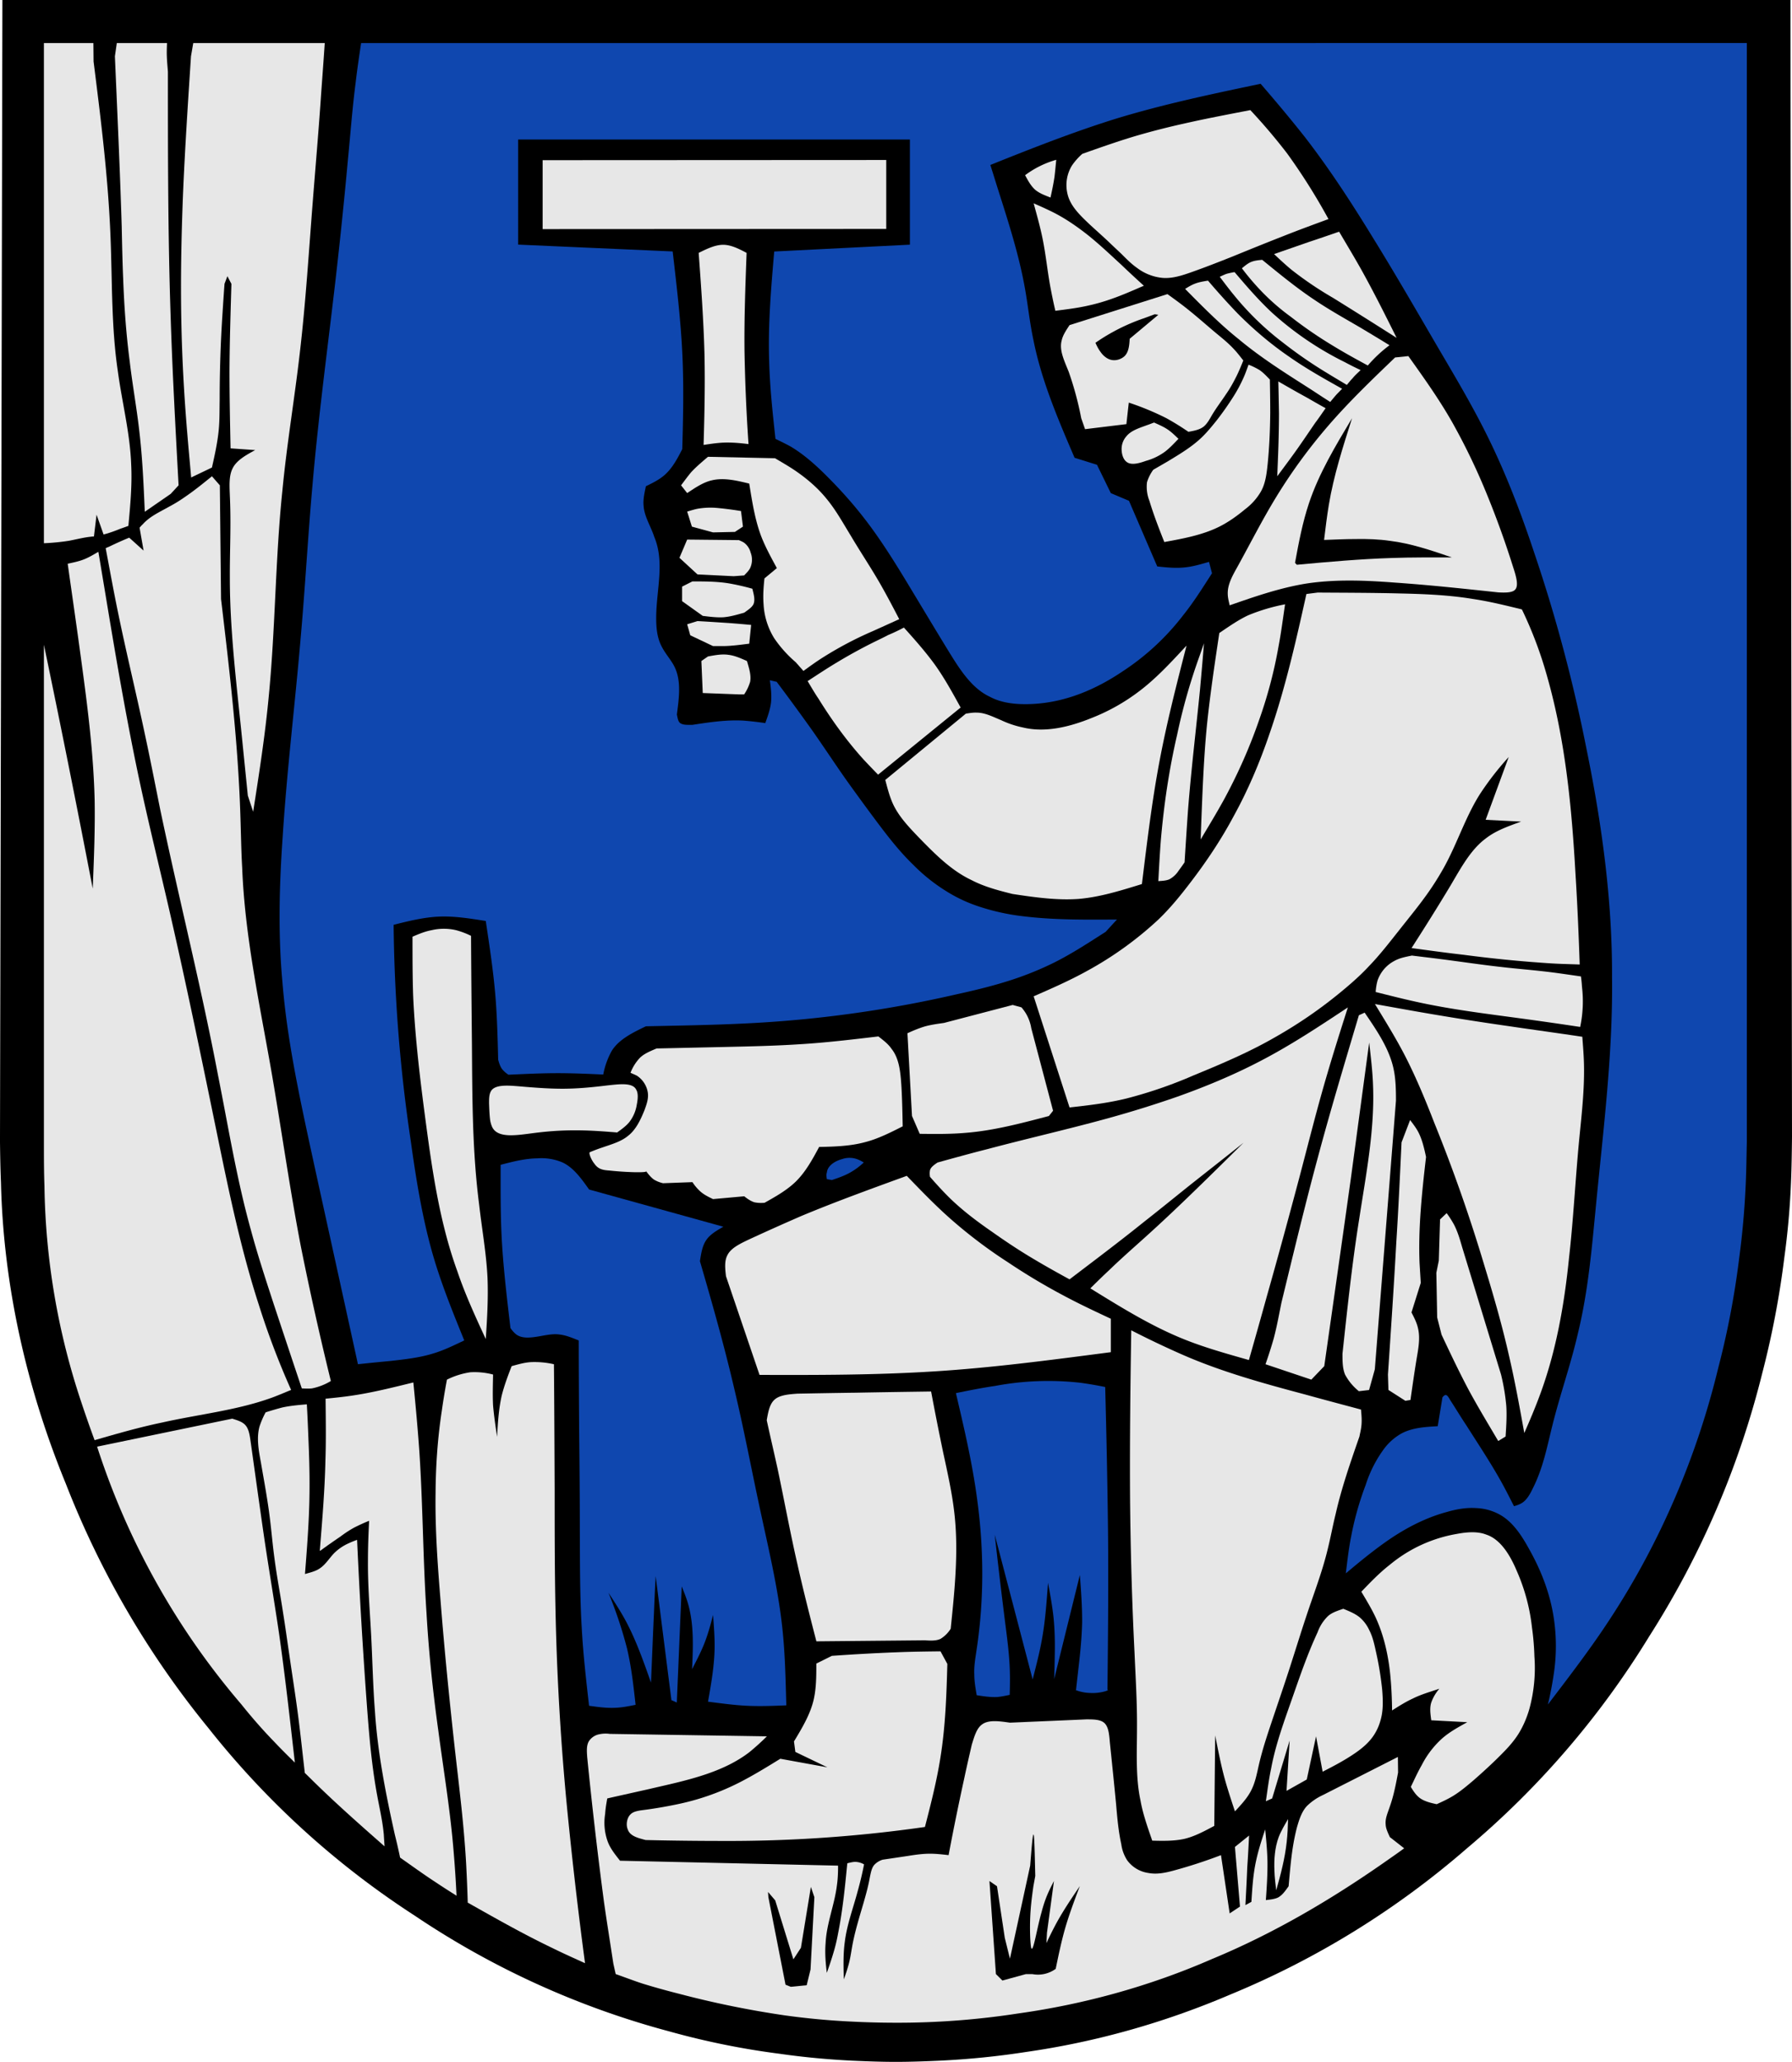 <svg xml:space="preserve" viewBox="0 0 29.914 34.399" width="113.059" height="130.01" xmlns="http://www.w3.org/2000/svg"><path class="fil1" d="M.934 19.961.974.992h29.848l.026 18.97c-.003.252-.006.507-.017.76-.017.42-.054.837-.111 1.25a14.97 14.97 0 0 1-.37 1.935 14.778 14.778 0 0 1-1.886 4.386 14.501 14.501 0 0 1-3.044 3.537 14.36 14.36 0 0 1-3.954 2.44c-1.09.465-2.235.789-3.405.956-.477.074-.958.122-1.439.145-.245.011-.49.02-.734.02s-.486-.009-.73-.02c-.402-.02-.803-.057-1.201-.114a13.022 13.022 0 0 1-1.86-.377 14.126 14.126 0 0 1-4.242-1.93 14.276 14.276 0 0 1-3.442-3.128 15.108 15.108 0 0 1-2.38-4.076C1.377 24.148.99 22.436.95 20.722c-.011-.253-.014-.508-.017-.76z" style="clip-rule:evenodd;fill:#000;fill-rule:evenodd;stroke-width:2.841;image-rendering:optimizeQuality;shape-rendering:geometricPrecision;text-rendering:geometricPrecision" transform="translate(-.934 -.992)"/><path class="fil2" d="M6.962 1.711c-.032.216-.065.435-.09.651-.056.43-.088.864-.13 1.293a85.5 85.5 0 0 1-.276 2.589c-.114.948-.234 1.894-.316 2.845-.076.853-.122 1.705-.198 2.557-.094 1.106-.23 2.206-.3 3.318-.056.803-.077 1.609-.004 2.405.073.92.266 1.83.461 2.735.266 1.22.535 2.434.8 3.648.184-.02.368-.038.549-.055.236-.027.476-.053.703-.123.178-.052.35-.137.523-.219-.19-.467-.38-.934-.52-1.415-.18-.622-.283-1.267-.373-1.912a26.01 26.01 0 0 1-.286-3.607c.253-.064.504-.126.761-.137.257-.01.517.032.777.073.06.402.122.805.157 1.208.032.368.041.735.05 1.106.014.053.032.11.064.155a.432.432 0 0 0 .108.096c.271-.012.546-.026.817-.026.254 0 .511.011.765.023a1.31 1.31 0 0 1 .143-.397c.12-.19.344-.3.569-.408.552-.012 1.103-.02 1.652-.047a19.98 19.98 0 0 0 3.523-.484c.32-.07.639-.147.948-.249a5.29 5.29 0 0 0 .692-.283c.298-.149.578-.333.86-.513l.188-.205c-.526.003-1.048.009-1.568-.055a3.668 3.668 0 0 1-.773-.175 2.46 2.46 0 0 1-.508-.243 2.974 2.974 0 0 1-.551-.44c-.254-.245-.467-.529-.678-.812a42.21 42.21 0 0 1-.423-.58c-.207-.292-.403-.593-.61-.885-.187-.262-.376-.52-.569-.776l-.114-.026c.018.125.032.248.02.37-.014.117-.055.23-.096.345a5.042 5.042 0 0 0-.353-.041c-.289-.018-.575.026-.864.07-.087 0-.172.006-.216-.041-.026-.032-.032-.082-.043-.131.038-.29.076-.572-.044-.806-.059-.114-.155-.216-.213-.336-.076-.145-.09-.32-.088-.496.006-.455.143-.907-.032-1.325-.055-.172-.166-.338-.178-.516-.012-.108.015-.22.038-.33.11-.053.222-.108.312-.187.129-.114.213-.271.295-.432.015-.516.026-1.036.003-1.553-.026-.583-.096-1.164-.163-1.745l-2.58-.114V3.32h6.54v1.754l-2.265.114c-.052.61-.105 1.223-.084 1.833.011.43.058.861.105 1.293.084.04.169.082.254.128.221.132.417.307.604.494.213.213.414.435.598.67.315.4.584.844.844 1.276.192.318.379.63.583.963.187.304.388.628.695.771.21.114.473.134.727.12.545-.03 1.044-.243 1.485-.54a4.102 4.102 0 0 0 1.016-.94c.178-.222.327-.461.481-.7l-.05-.19c-.14.04-.274.081-.414.093-.149.015-.297 0-.45-.017l-.472-1.095-.303-.128-.231-.473-.374-.117c-.277-.645-.554-1.29-.688-1.97-.062-.289-.09-.58-.143-.87-.103-.572-.286-1.13-.462-1.684a54.847 54.847 0 0 0-.113-.361c.694-.278 1.389-.552 2.104-.774.788-.24 1.6-.411 2.408-.58.254.294.502.589.741.892.42.543.794 1.121 1.153 1.708.362.586.706 1.182 1.053 1.777.295.502.593 1.001.85 1.524.306.621.554 1.272.773 1.932.362 1.068.651 2.157.87 3.266.257 1.255.432 2.533.426 3.811.015 1.261-.143 2.516-.266 3.777-.07.724-.13 1.447-.303 2.157-.12.525-.304 1.039-.43 1.552-.087.348-.15.692-.323 1.036-.05.103-.108.21-.204.257a.506.506 0 0 1-.111.041c-.073-.143-.146-.289-.225-.429-.175-.312-.374-.61-.566-.913-.094-.14-.181-.286-.275-.43-.026-.046-.052-.09-.081-.081-.018.003-.032.02-.047.038l-.079.481c-.222.012-.443.027-.624.132a.946.946 0 0 0-.263.233 2.07 2.07 0 0 0-.315.613 5.101 5.101 0 0 0-.242.855c-.041.205-.065.415-.09.622.23-.193.463-.385.714-.558.298-.204.625-.373.975-.467.16-.046.321-.075.487-.064a.88.88 0 0 1 .377.1c.23.12.382.356.51.59.155.276.272.554.348.848.096.371.12.774.07 1.159a5.646 5.646 0 0 1-.108.58c.362-.475.724-.945 1.048-1.444.831-1.27 1.441-2.7 1.798-4.18.157-.603.274-1.22.35-1.844.052-.39.087-.785.105-1.182.012-.245.014-.487.02-.732V1.71z" style="clip-rule:evenodd;fill:#0f47af;fill-rule:evenodd;stroke-width:2.919;image-rendering:optimizeQuality;shape-rendering:geometricPrecision;text-rendering:geometricPrecision" transform="translate(-.934 -.992)"/><path class="fil3" d="M10.768 29.45c.143.02.286.04.429.034.113-.003.23-.026.347-.05-.035-.315-.07-.633-.143-.94a7.102 7.102 0 0 0-.31-.93c.106.163.214.327.304.499.166.318.286.66.406 1.001.017-.391.032-.782.05-1.173.008-.202.017-.403.028-.604l.263 2.069.09.04.082-1.937c.035.087.07.172.097.26.11.356.093.738.076 1.12.078-.151.157-.303.216-.458.055-.146.096-.295.134-.446.014.186.029.373.026.56-.006.298-.058.592-.11.887.21.026.422.056.632.067.225.012.45.003.675-.006-.012-.434-.02-.863-.067-1.295-.073-.677-.237-1.346-.38-2.017-.14-.651-.263-1.305-.417-1.95-.167-.72-.37-1.436-.578-2.148.02-.131.04-.26.108-.356.064-.093.175-.157.283-.219l-2.241-.621c-.129-.181-.257-.362-.441-.45a.895.895 0 0 0-.423-.07c-.21.003-.412.056-.613.108 0 .38-.003.759.014 1.141.024.528.088 1.054.15 1.582.028.041.06.079.098.108.1.073.248.053.383.03.122-.021.23-.045.338-.03.108.012.213.056.321.1 0 .46.003.925.006 1.389.006.604.012 1.21.012 1.815.003.531 0 1.06.032 1.588.023.437.073.866.122 1.301zM17.238 29.274c.114.018.228.035.341.03.07-.006.14-.021.21-.036.003-.12.006-.242.003-.362-.005-.283-.043-.56-.078-.837-.062-.49-.12-.98-.175-1.474l.633 2.416c.058-.227.117-.452.157-.68.056-.309.076-.621.1-.933.035.195.073.394.093.592.018.187.023.374.02.56-.002.152-.005.301-.011.456l.429-1.737c.02.263.04.528.038.794-.006.248-.03.493-.059.741l-.043.38c-.035-.003.099.05.233.052.17.012.342-.05.292-.052.009-.888.018-1.772.009-2.656-.009-.8-.026-1.597-.047-2.396a6.285 6.285 0 0 0-.408-.07 4.8 4.8 0 0 0-1.43.052c-.22.032-.438.076-.654.12.137.583.274 1.167.353 1.76.114.826.12 1.675-.006 2.51-.02.14-.047.28-.04.423 0 .114.02.23.04.347z" style="clip-rule:evenodd;fill:#0f47af;fill-rule:evenodd;stroke-width:2.919;image-rendering:optimizeQuality;shape-rendering:geometricPrecision;text-rendering:geometricPrecision" transform="translate(-.934 -.992)"/><path class="fil4" d="M12.68 8.415c.13-.02.262-.04.393-.04.12 0 .237.011.356.026a30.546 30.546 0 0 1-.067-1.553c-.006-.546.015-1.095.035-1.637-.128-.068-.26-.135-.391-.135-.134 0-.271.067-.409.135.041.563.082 1.126.097 1.692.011.502 0 1.007-.015 1.512zM14.346 12.186l-.129-.146a2.025 2.025 0 0 1-.359-.4 1.198 1.198 0 0 1-.178-.572c-.011-.143 0-.286.015-.426l.207-.172c-.093-.172-.187-.342-.257-.52-.108-.28-.154-.583-.204-.89-.213-.052-.426-.102-.622-.055-.146.032-.28.125-.414.213l-.102-.129c.055-.073.108-.146.166-.216.085-.093.184-.175.283-.26l1.12.024c.106.064.214.125.316.193.204.137.394.297.549.49.154.187.274.406.403.616.154.26.32.508.472.77.117.202.225.409.333.616l-.438.198a6.028 6.028 0 0 0-.837.441c-.111.07-.216.146-.324.225z" style="clip-rule:evenodd;fill:#e7e7e7;fill-rule:evenodd;stroke-width:2.919;image-rendering:optimizeQuality;shape-rendering:geometricPrecision;text-rendering:geometricPrecision" transform="translate(-.934 -.992)"/><path class="fil4" d="m12.837 9.874.365-.008.134-.088-.032-.26a5.624 5.624 0 0 0-.38-.05 1.257 1.257 0 0 0-.347.012c-.058.012-.114.03-.172.047l.079.251zM12.577 10.575l.604.03.175-.013c.038-.04.076-.075.1-.122a.333.333 0 0 0 .008-.26.296.296 0 0 0-.108-.163c-.026-.018-.058-.03-.087-.044l-.864-.009-.129.304zM12.665 11.267c.116.014.23.029.344.023.117-.009.233-.044.347-.076.062-.044.126-.085.155-.14.032-.073.006-.166-.018-.26a3.886 3.886 0 0 0-.396-.09c-.199-.032-.403-.032-.605-.032l-.172.087v.242zM12.837 11.771h.172c.146-.002.289-.023.432-.04l.032-.313a16.303 16.303 0 0 0-.376-.032c-.173-.011-.345-.023-.52-.032l-.172.053.052.184zM12.665 12.554l.604.023h.087a.767.767 0 0 0 .1-.21c.02-.111-.018-.228-.053-.347-.1-.044-.201-.09-.306-.103-.114-.017-.231.006-.345.027l-.11.076zM20.206 8.039c-.04.014-.082.032-.125.046-.126.047-.266.088-.345.187a.32.32 0 0 0-.079.213c0 .082.027.17.08.21.075.065.212.027.326-.014a.978.978 0 0 0 .327-.16c.076-.06.146-.135.216-.208-.055-.053-.108-.105-.166-.146-.073-.052-.155-.087-.24-.125zM20.37 10.035c.318-.058.639-.117.919-.257.152-.076.295-.178.432-.292a.992.992 0 0 0 .257-.286c.079-.134.099-.297.116-.455.03-.295.041-.578.044-.864 0-.184-.003-.37-.006-.557-.055-.056-.108-.114-.172-.158a1.196 1.196 0 0 0-.184-.09c-.026.072-.052.148-.084.218a2.37 2.37 0 0 1-.164.307 4.969 4.969 0 0 1-.289.411c-.076.094-.154.19-.242.275-.166.16-.368.28-.569.402l-.242.14a.695.695 0 0 0-.105.208.633.633 0 0 0 .04.31c.074.244.161.466.249.688zM22.255 8.938c.134-.181.271-.362.4-.55.079-.113.157-.23.236-.344.059-.078.114-.16.172-.242-.108-.058-.213-.12-.315-.178-.16-.087-.318-.178-.475-.268.005.178.008.356.011.534 0 .35-.014.697-.029 1.048zM23.338 7.478l-.088.09c-.038.042-.073.085-.11.13-.112-.07-.222-.144-.33-.214-.412-.263-.826-.522-1.2-.835-.318-.254-.604-.545-.893-.837.052-.032.108-.067.166-.088.067-.026.143-.038.216-.05.16.187.327.374.502.555.26.26.543.502.85.712.283.199.586.368.887.537z" style="clip-rule:evenodd;fill:#e7e7e7;fill-rule:evenodd;stroke-width:2.919;image-rendering:optimizeQuality;shape-rendering:geometricPrecision;text-rendering:geometricPrecision" transform="translate(-.934 -.992)"/><path class="fil4" d="M23.647 7.166c-.047.047-.096.088-.134.137-.035.035-.064.073-.096.111-.111-.067-.225-.134-.339-.204a7.306 7.306 0 0 1-.727-.502 4.751 4.751 0 0 1-.808-.78c-.085-.102-.166-.21-.248-.318.046-.02.087-.043.134-.055.038-.009.076-.018.114-.023.198.233.4.467.622.674a5.31 5.31 0 0 0 1.214.826c.087.046.178.093.268.134z" style="clip-rule:evenodd;fill:#e7e7e7;fill-rule:evenodd;stroke-width:2.919;image-rendering:optimizeQuality;shape-rendering:geometricPrecision;text-rendering:geometricPrecision" transform="translate(-.934 -.992)"/><path class="fil4" d="M24.129 6.752a2.207 2.207 0 0 0-.362.338c-.187-.102-.37-.201-.552-.312a7.099 7.099 0 0 1-.735-.502 3.66 3.66 0 0 1-.482-.418 4.208 4.208 0 0 1-.333-.39c.05-.041.097-.082.155-.106.056-.023.12-.029.184-.035.283.23.566.464.87.666.25.169.513.315.773.467.16.096.321.192.482.292zM22.202 5.231l.578-.201c.17-.056.339-.114.508-.173.129.22.263.441.385.66.202.365.389.738.575 1.112-.353-.225-.706-.447-1.062-.668a5.916 5.916 0 0 1-.695-.47c-.099-.082-.195-.172-.289-.26z" style="clip-rule:evenodd;fill:#e7e7e7;fill-rule:evenodd;stroke-width:2.919;image-rendering:optimizeQuality;shape-rendering:geometricPrecision;text-rendering:geometricPrecision" transform="translate(-.934 -.992)"/><path class="fil3" d="m14.737 20.664.084.015c.12-.04.24-.082.345-.149.067-.04.128-.09.187-.143a.544.544 0 0 0-.1-.052.377.377 0 0 0-.26-.006c-.12.032-.245.11-.256.225-.012.035-.006.072 0 .11z" style="clip-rule:evenodd;fill:#0f47af;fill-rule:evenodd;stroke-width:2.919;image-rendering:optimizeQuality;shape-rendering:geometricPrecision;text-rendering:geometricPrecision" transform="translate(-.934 -.992)"/><path class="fil4" d="M11.232 19.888c.073-.052.148-.105.204-.172a.633.633 0 0 0 .128-.295c.018-.09.027-.19-.009-.248-.058-.126-.288-.093-.478-.073-.598.073-.847.07-1.483.015-.187-.015-.42-.035-.473.099-.023.05-.023.12-.023.187.003.087.006.166.015.254a.46.46 0 0 0 .032.128c.087.213.426.146.718.11.563-.072.966-.04 1.369-.008z" style="clip-rule:evenodd;fill:#e7e7e7;fill-rule:evenodd;stroke-width:2.919;image-rendering:optimizeQuality;shape-rendering:geometricPrecision;text-rendering:geometricPrecision" transform="translate(-.934 -.992)"/><path class="fil4" d="m12.837 20.997.52-.047c.052.041.107.08.169.1a.562.562 0 0 0 .172.008c.187-.105.373-.21.52-.353.163-.16.277-.367.39-.578.263-.005.526-.014.77-.081.217-.056.421-.16.625-.263-.005-.225-.008-.45-.023-.692-.015-.213-.035-.44-.163-.6-.056-.083-.138-.144-.22-.208-.44.052-.88.105-1.321.131-.403.026-.803.035-1.206.044l-1.176.026c-.102.044-.207.085-.28.158a.762.762 0 0 0-.155.248c.035.015.07.03.105.047a.412.412 0 0 1 .184.283c.015.099-.02.195-.055.292-.067.166-.146.332-.278.432-.116.096-.277.14-.426.192-.073.024-.14.05-.21.079-.02.017.024.125.076.19.067.096.143.108.257.116.24.027.665.044.604.006.04.053.085.111.137.146a.51.51 0 0 0 .15.059l.49-.018a.787.787 0 0 0 .125.149c.061.058.14.096.219.134z" style="clip-rule:evenodd;fill:#e7e7e7;fill-rule:evenodd;stroke-width:2.919;image-rendering:optimizeQuality;shape-rendering:geometricPrecision;text-rendering:geometricPrecision" transform="translate(-.934 -.992)"/><path class="fil5" d="m2.493 1.711.003.307c.123.974.245 1.95.283 2.93.03.75.012 1.503.123 2.244.07.517.204 1.033.222 1.553.017.338-.015.68-.047 1.021-.044.015-.09.033-.134.047a2.3 2.3 0 0 1-.199.073c-.026.009-.052.015-.081.023l-.117-.33-.044.363c-.026 0-.055.005-.085.008-.113.015-.224.044-.338.065a3.779 3.779 0 0 1-.412.04V1.711zM3.351 9.53l.432-.298.132-.143c-.05-.93-.102-1.865-.132-2.799-.046-1.365-.046-2.731-.046-4.1-.006-.085-.015-.172-.018-.26-.003-.073 0-.146.003-.219h-.838l-.032.22c.041.948.085 1.9.114 2.845.006.289.012.575.024.864.017.464.05.928.11 1.386.044.376.111.744.155 1.12.056.459.076.92.096 1.384zM5.16 14.535c.1-.639.2-1.28.26-1.923.112-1.141.109-2.294.228-3.435.073-.768.202-1.527.29-2.291.099-.844.151-1.693.218-2.542.047-.601.1-1.203.14-1.804.02-.277.041-.554.059-.829H4.16l-.038.22c-.05.775-.102 1.552-.134 2.328-.027.695-.041 1.392-.027 2.09.012.627.047 1.255.1 1.882.02.243.043.485.064.727l.347-.166c.047-.21.094-.42.114-.634.015-.163.012-.327.015-.496 0-.455.014-.913.043-1.372.012-.186.024-.376.038-.563L4.73 5.6l.067.128c-.014.488-.03.978-.032 1.465 0 .426.009.852.018 1.279l.411.029c-.155.084-.31.17-.376.303-.065.126-.053.295-.047.459.023.49-.003.928 0 1.38 0 .87.114 1.78.204 2.673l.096.949zM1.667 11.748a269.16 269.16 0 0 1 .815 4.069c.02-.49.04-.981.032-1.471-.018-.777-.117-1.556-.222-2.326-.073-.543-.152-1.083-.228-1.623.09-.02.184-.038.272-.073.081-.032.16-.079.24-.126.095.564.186 1.124.282 1.684.123.715.254 1.43.406 2.143.146.683.315 1.368.473 2.051.294 1.273.557 2.551.82 3.832.198.964.397 1.927.7 2.86a13.156 13.156 0 0 0 .537 1.413c-.096.038-.192.08-.289.117-.595.222-1.24.286-1.862.426-.382.079-.756.187-1.13.295a20.984 20.984 0 0 1-.224-.64 11.841 11.841 0 0 1-.613-3.604c-.009-.242-.009-.484-.009-.726v-8.295z" style="clip-rule:evenodd;fill:#e7e7e7;fill-rule:evenodd;stroke-width:2.919;image-rendering:optimizeQuality;shape-rendering:geometricPrecision;text-rendering:geometricPrecision" transform="translate(-.934 -.992)"/><path class="fil5" d="M2.698 10.137c.067.353.131.71.204 1.062.14.683.306 1.36.45 2.04.09.418.172.838.256 1.256.31 1.476.68 2.939.963 4.424.173.864.313 1.74.55 2.589.113.42.25.835.384 1.246.155.467.31.934.467 1.401.059.003.114.006.17 0a.98.98 0 0 0 .315-.123 53.915 53.915 0 0 1-.5-2.241c-.189-.98-.326-1.97-.498-2.957-.196-1.117-.438-2.232-.482-3.362-.017-.289-.02-.575-.03-.864-.037-1.21-.18-2.416-.323-3.622l-.02-1.897-.132-.151c-.14.113-.283.23-.432.332-.09.064-.184.123-.283.175-.155.088-.32.16-.438.292-.02.018-.038.038-.055.059l.067.382-.24-.216a5.744 5.744 0 0 0-.332.149c-.02.009-.044.017-.064.029zM5.856 30.395c-.082-.715-.161-1.43-.263-2.145-.067-.456-.143-.91-.213-1.366-.047-.304-.088-.604-.132-.91l-.13-.929c-.015-.108-.03-.216-.091-.28-.05-.055-.135-.079-.216-.105l-2.256.467a12.507 12.507 0 0 0 2.405 4.296c.178.222.361.432.557.633.11.117.225.23.339.342zM6.019 30.567l.09.088c.4.397.82.767 1.244 1.14-.003-.066-.009-.13-.012-.195-.02-.222-.07-.435-.11-.65-.103-.555-.144-1.118-.185-1.682a97.444 97.444 0 0 1-.151-2.586 1.6 1.6 0 0 0-.164.068.807.807 0 0 0-.219.154c-.079.082-.14.184-.227.245-.073.056-.167.076-.26.103.029-.371.058-.736.07-1.104.012-.359.006-.715-.009-1.07-.009-.22-.017-.439-.03-.657-.136.011-.273.023-.408.052a5.065 5.065 0 0 0-.28.082 1.445 1.445 0 0 0-.1.23c-.055.19-.017.4.021.605.056.323.114.633.152.948.026.21.044.426.073.64.04.312.1.618.146.924.038.237.07.47.105.707.044.306.093.613.134.92.047.346.082.69.123 1.038z" style="clip-rule:evenodd;fill:#e7e7e7;fill-rule:evenodd;stroke-width:2.919;image-rendering:optimizeQuality;shape-rendering:geometricPrecision;text-rendering:geometricPrecision" transform="translate(-.934 -.992)"/><path class="fil5" d="M6.273 26.855c.04-.497.082-.993.093-1.489.012-.344.006-.692.003-1.039.143-.014.29-.029.432-.05.347-.05.689-.137 1.033-.221.038.382.073.764.1 1.147.06.899.06 1.8.12 2.7.037.659.107 1.316.198 1.97.09.68.204 1.357.257 2.04.02.236.035.472.046.706-.11-.07-.222-.14-.33-.213-.207-.134-.408-.28-.612-.423a10.179 10.179 0 0 0-.088-.383c-.152-.683-.289-1.374-.333-2.072-.029-.368-.038-.735-.055-1.103-.02-.464-.064-.922-.061-1.384 0-.227.008-.449.02-.677-.088.035-.17.073-.251.114a1.904 1.904 0 0 0-.228.149c-.116.079-.23.158-.341.24zM8.745 32.736c.47.265.937.53 1.421.761.178.088.356.167.534.248a74.772 74.772 0 0 1-.32-2.801 43.667 43.667 0 0 1-.173-3.091c-.014-.669-.014-1.337-.014-2.005-.003-.7-.006-1.398-.012-2.096a1.447 1.447 0 0 0-.385-.035c-.108.006-.216.038-.321.067-.065.167-.126.33-.167.496-.05.225-.064.456-.076.683-.026-.175-.052-.347-.067-.522-.009-.172-.003-.344 0-.517a1.208 1.208 0 0 0-.38-.038 1.295 1.295 0 0 0-.39.123 10.46 10.46 0 0 0-.085.514c-.07.455-.102.916-.105 1.377-.009.604.035 1.211.085 1.819.064.817.146 1.631.236 2.445.073.645.155 1.29.19 1.935.011.213.02.426.026.637z" style="clip-rule:evenodd;fill:#e7e7e7;fill-rule:evenodd;stroke-width:2.919;image-rendering:optimizeQuality;shape-rendering:geometricPrecision;text-rendering:geometricPrecision" transform="translate(-.934 -.992)"/><path class="fil5" style="clip-rule:evenodd;fill:#e7e7e7;fill-rule:evenodd;image-rendering:optimizeQuality;shape-rendering:geometricPrecision;text-rendering:geometricPrecision" transform="matrix(2.919 0 0 2.919 -.405 -43.375)" d="m3.242 16.169 1.965-.001v-.394l-1.965.001z"/><path class="fil5" d="M18.47 4.288c.026-.116.05-.233.067-.347.011-.093.02-.19.029-.283a1.595 1.595 0 0 0-.52.257c.047.087.094.175.164.239.073.064.166.096.26.134zM23.107 4.641a10.2 10.2 0 0 0-.686-1.088 9.71 9.71 0 0 0-.615-.724c-.345.067-.686.131-1.028.207-.32.07-.639.15-.954.245-.277.085-.549.181-.823.278a1.029 1.029 0 0 0-.175.198.625.625 0 0 0-.073.467c.046.207.213.362.376.517.108.099.216.195.321.294.07.068.14.132.207.196.082.082.161.163.257.23a.83.83 0 0 0 .426.167c.17.014.339-.044.502-.102.231-.082.447-.167.666-.254.286-.117.575-.234.864-.347.245-.097.49-.187.738-.278zM20.028 5.76c-.07.028-.137.06-.204.087-.23.099-.467.187-.71.24-.183.043-.376.066-.563.09a9.615 9.615 0 0 1-.087-.418c-.047-.262-.073-.525-.126-.785-.04-.198-.096-.394-.149-.59.1.044.199.088.295.135.216.105.415.242.604.39.199.159.383.334.567.503.122.117.248.233.373.347zM15.752 11.59a3.158 3.158 0 0 0 .271-.128c.182.202.36.403.517.619.161.225.295.47.43.715l-1.378 1.12c-.082-.084-.164-.169-.245-.256-.28-.31-.526-.651-.747-1.007-.065-.096-.123-.196-.184-.298.157-.102.315-.207.475-.303a8.54 8.54 0 0 1 .643-.353c.072-.035.145-.07.218-.108zM17.84 15.907c.37.056.738.108 1.1.082.356-.03.706-.14 1.056-.248.085-.689.166-1.375.295-2.055.122-.648.286-1.284.45-1.923-.258.277-.511.554-.81.776a3.294 3.294 0 0 1-.776.432c-.367.149-.773.248-1.144.158a1.602 1.602 0 0 1-.367-.123c-.135-.055-.266-.125-.406-.125-.061-.003-.12.008-.181.017l-1.345 1.106c.037.14.073.283.134.412.099.207.265.38.432.554.268.275.54.549.878.707.207.108.447.172.683.23zM20.27 15.691c.012-.225.024-.446.041-.668.05-.593.137-1.185.272-1.769a9.83 9.83 0 0 1 .274-1.024c.055-.17.117-.336.175-.505-.02.262-.044.522-.067.78-.067.676-.149 1.347-.201 2.025-.02.283-.038.566-.056.849a4.124 4.124 0 0 1-.1.14.423.423 0 0 1-.154.143c-.055.023-.12.026-.184.03zM20.977 14.997c.134-.225.271-.45.397-.68.227-.42.423-.861.58-1.317a7.58 7.58 0 0 0 .324-1.231c.044-.231.073-.464.108-.695a3.154 3.154 0 0 0-.618.184c-.167.079-.321.187-.48.295-.075.502-.15 1-.203 1.503-.041.402-.062.805-.08 1.208-.01.242-.02.487-.028.733z" style="clip-rule:evenodd;fill:#e7e7e7;fill-rule:evenodd;stroke-width:2.919;image-rendering:optimizeQuality;shape-rendering:geometricPrecision;text-rendering:geometricPrecision" transform="translate(-.934 -.992)"/><path class="fil5" d="M27.304 17.083c-.166-.006-.333-.009-.502-.02a21.849 21.849 0 0 1-1.445-.143c-.286-.032-.575-.073-.86-.111.221-.344.44-.692.65-1.042.059-.1.114-.196.175-.295.114-.184.243-.365.412-.49.17-.134.382-.207.592-.283l-.592-.03.385-1.047a4.908 4.908 0 0 0-.484.624c-.254.403-.394.876-.637 1.288a4.749 4.749 0 0 1-.207.326c-.154.222-.327.43-.496.645-.163.205-.324.415-.508.605-.157.169-.332.32-.513.467a7.563 7.563 0 0 1-1.037.709c-.437.254-.904.452-1.374.645a7.447 7.447 0 0 1-1.127.388c-.31.076-.627.114-.948.149l-.599-1.854c.298-.13.599-.262.885-.42a5.876 5.876 0 0 0 1.196-.86c.193-.185.36-.389.523-.602.274-.356.525-.73.735-1.124.24-.435.435-.896.596-1.368.265-.762.443-1.55.618-2.338l.187-.024c.458.003.92.003 1.38.015.41.009.818.026 1.22.093.275.041.543.108.81.173a6.726 6.726 0 0 1 .423 1.124c.303 1.065.41 2.182.472 3.294.032.505.053 1.004.07 1.506zM16.287 19.908c.26.003.519.006.776-.017.467-.038.922-.16 1.38-.28l.07-.088-.364-1.377a.693.693 0 0 0-.164-.348l-.146-.04-1.147.3c-.108.015-.216.03-.318.058-.102.03-.195.07-.292.114l.076 1.38z" style="clip-rule:evenodd;fill:#e7e7e7;fill-rule:evenodd;stroke-width:2.919;image-rendering:optimizeQuality;shape-rendering:geometricPrecision;text-rendering:geometricPrecision" transform="translate(-.934 -.992)"/><path class="fil5" d="M27.313 18.125a63.95 63.95 0 0 0-1.042-.149c-.563-.076-1.13-.146-1.684-.268-.23-.05-.458-.108-.689-.166a.993.993 0 0 1 .03-.187.584.584 0 0 1 .285-.333c.09-.05.19-.067.29-.088.16.02.32.038.48.059.345.044.687.096 1.034.134.225.026.452.044.68.07.21.023.42.056.628.085.008.058.014.114.017.172a2.064 2.064 0 0 1-.03.671zM26.379 24.9c.09-.205.178-.412.257-.625.274-.733.411-1.515.49-2.297.073-.645.105-1.29.166-1.935.047-.488.108-.978.076-1.468-.005-.094-.014-.193-.02-.286-.412-.062-.82-.117-1.232-.178a49.473 49.473 0 0 1-1.728-.278l-.502-.09c.176.289.354.575.508.875.184.36.339.736.485 1.112a26.511 26.511 0 0 1 .832 2.37c.151.494.294.987.408 1.489.102.435.181.872.26 1.31z" style="clip-rule:evenodd;fill:#e7e7e7;fill-rule:evenodd;stroke-width:2.919;image-rendering:optimizeQuality;shape-rendering:geometricPrecision;text-rendering:geometricPrecision" transform="translate(-.934 -.992)"/><path class="fil5" d="m25.944 25.033.123-.075c.011-.176.023-.348.011-.517a3.471 3.471 0 0 0-.087-.517l-.648-2.121c-.038-.132-.076-.263-.137-.38a1.653 1.653 0 0 0-.123-.192l-.11.105-.021.688-.041.202.014.747.073.286c.146.31.292.619.453.922.157.29.327.57.493.852zM24.394 24.362l.085-.014c.032-.225.064-.45.102-.683.03-.175.064-.353.023-.517-.02-.09-.064-.175-.108-.26l.155-.493-.02-.327c-.024-.592.04-1.185.108-1.774-.03-.14-.062-.28-.123-.403-.038-.076-.09-.143-.143-.213l-.143.373c-.026.552-.052 1.107-.087 1.661-.041.739-.09 1.474-.14 2.212l.008.257zM23.618 24.202l.17-.02.096-.345.353-4.483c0-.178-.003-.353-.038-.52-.07-.341-.278-.645-.485-.948l-.096.044c-.236.794-.476 1.59-.689 2.387-.216.8-.408 1.605-.604 2.408-.04.198-.076.397-.128.595-.041.143-.088.29-.138.432l.765.257.216-.225c.149-1.045.298-2.09.444-3.131l.306-2.268c.026.236.056.473.064.71.03.743-.116 1.485-.23 2.229-.12.75-.199 1.503-.28 2.253 0 .123 0 .242.043.347a.894.894 0 0 0 .231.278zM21.782 23.682c.102-.356.202-.712.3-1.065.19-.671.374-1.346.552-2.017.15-.569.292-1.138.459-1.701.108-.368.224-.733.341-1.1-.476.315-.951.63-1.456.892-.447.234-.92.43-1.395.599-.377.131-.753.248-1.133.353-.677.187-1.36.341-2.04.522-.277.07-.551.146-.826.222-.055.038-.108.073-.125.126a.298.298 0 0 0 0 .113c.11.126.222.249.341.365.213.205.45.383.695.552.24.17.478.327.727.473.19.113.376.216.566.32l.475-.361c.257-.196.514-.394.765-.596.272-.213.54-.432.811-.648.284-.224.57-.449.853-.674-.272.269-.54.534-.815.8-.268.26-.542.52-.82.77-.204.184-.411.365-.607.555-.108.1-.21.201-.315.304.496.306.992.615 1.526.834.365.15.742.254 1.121.362zM13.613 23.93c.97.003 1.941.003 2.907-.058.986-.061 1.973-.193 2.957-.321v-.558c-.231-.108-.462-.216-.69-.335-.35-.181-.688-.38-1.015-.599a8.1 8.1 0 0 1-.951-.715c-.26-.227-.505-.481-.75-.735-.602.219-1.206.438-1.77.674-.282.123-.557.245-.878.394-.14.067-.294.14-.35.263-.047.093-.035.219-.02.344zM14.562 28.375l1.812-.017c.093.006.184.011.26-.024a.52.52 0 0 0 .17-.169c.066-.64.133-1.284.063-1.914-.038-.348-.116-.69-.19-1.034-.07-.335-.137-.674-.2-1.01-.418.006-.838.012-1.256.02-.327.004-.65.01-.975.016-.151.011-.303.023-.388.105-.079.075-.102.207-.125.338.058.266.12.531.178.794.114.537.213 1.08.335 1.611.097.432.205.855.316 1.284zM11.716 31.69c.432.01.861.015 1.293.015a23.013 23.013 0 0 0 3.365-.233c.1-.388.199-.774.26-1.168.082-.51.1-1.03.114-1.552l-.114-.21c-.202.002-.403.005-.604.011a33.5 33.5 0 0 0-1.209.064l-.26.129c0 .207 0 .414-.046.61-.058.242-.193.467-.327.689l.023.175.535.257-.786-.143c-.227.14-.455.28-.691.4a4.108 4.108 0 0 1-.972.347 7.37 7.37 0 0 1-.666.114c-.064.011-.13.023-.172.067-.061.058-.079.175-.046.25.037.112.169.144.303.179zM20.168 31.7c.181.005.356.008.526-.027.178-.04.344-.131.51-.219l.015-1.509c.047.237.093.476.155.707.052.19.113.373.175.56.105-.114.213-.228.277-.362.067-.134.093-.289.128-.438.05-.213.117-.42.184-.621.123-.368.251-.736.368-1.106.076-.237.149-.473.228-.71.125-.382.274-.758.367-1.152.047-.19.082-.383.129-.572.099-.438.248-.864.397-1.293.011-.059.026-.114.032-.173.011-.09.003-.183-.006-.277-.306-.082-.613-.163-.92-.248-.703-.187-1.406-.38-2.069-.671a15.989 15.989 0 0 1-.846-.403c-.015.934-.026 1.87-.02 2.808.008.86.032 1.719.075 2.577.018.417.044.829.041 1.246 0 .409-.026.823.059 1.217.04.225.12.447.195.665zM22.065 31.043l.105-.047.292-.966-.052.84.338-.19.155-.72.11.59c.176-.09.351-.181.52-.295.132-.088.26-.193.345-.33a.864.864 0 0 0 .099-.225c.05-.163.044-.344.03-.516a5.309 5.309 0 0 0-.097-.604c-.03-.135-.056-.272-.12-.394a.623.623 0 0 0-.157-.21c-.08-.065-.176-.103-.275-.144-.093.032-.19.062-.257.123a.71.71 0 0 0-.172.268c-.175.377-.3.748-.432 1.124-.131.374-.271.756-.344 1.15-.038.178-.061.362-.088.546zM24.917 31.092c.096-.043.19-.087.277-.14.123-.076.228-.166.336-.257.16-.14.32-.286.472-.44.097-.097.187-.196.263-.31.088-.134.155-.289.199-.443a2.6 2.6 0 0 0 .084-.876 4.346 4.346 0 0 0-.04-.478 3.208 3.208 0 0 0-.255-.949c-.108-.257-.268-.525-.507-.604-.146-.058-.324-.044-.494-.012a2.375 2.375 0 0 0-1.117.514c-.173.134-.324.292-.476.45.084.142.172.285.242.437.134.292.207.619.24.943.02.201.029.403.031.601.111-.07.225-.143.345-.198.14-.07.295-.114.444-.164a.712.712 0 0 0-.135.23c-.029.091-.014.193 0 .296l.601.032c-.151.084-.303.166-.429.28a1.54 1.54 0 0 0-.332.438c-.067.116-.123.242-.181.361.04.068.081.129.137.176.079.064.187.09.295.113z" style="clip-rule:evenodd;fill:#e7e7e7;fill-rule:evenodd;stroke-width:2.919;image-rendering:optimizeQuality;shape-rendering:geometricPrecision;text-rendering:geometricPrecision" transform="translate(-.934 -.992)"/><path class="fil5" d="m11.211 33.923-.038-.169c-.052-.344-.108-.689-.157-1.033a74.651 74.651 0 0 1-.28-2.417c-.006-.096-.015-.195.032-.268a.268.268 0 0 1 .172-.111.49.49 0 0 1 .172-.006l2.624.041a4.174 4.174 0 0 1-.295.266c-.415.318-.96.45-1.48.569-.3.07-.595.134-.89.201-.015.085-.03.17-.035.257a.92.92 0 0 0 .04.455c.042.12.126.222.208.327l3.64.082c0 .108-.003.213-.018.318-.038.327-.175.648-.19.975-.014.163 0 .33.02.496.045-.126.088-.254.126-.388.027-.094.047-.187.064-.28.076-.383.114-.77.152-1.16.056-.014.108-.028.158-.022a.32.32 0 0 1 .122.04 5.993 5.993 0 0 1-.108.453c-.075.28-.178.554-.213.835-.029.207-.023.417-.017.63.032-.085.058-.166.082-.254.032-.12.046-.242.07-.362.046-.225.116-.45.178-.662.04-.14.078-.275.105-.427.017-.081.032-.169.087-.218a.317.317 0 0 1 .126-.073l.417-.062c.126-.02.248-.038.374-.038.102 0 .207.012.31.024a44.144 44.144 0 0 1 .26-1.275c.04-.19.083-.377.127-.567.041-.134.08-.271.167-.335.108-.085.289-.059.47-.033l1.275-.055c.114 0 .228 0 .295.055.079.065.087.202.099.339.035.339.07.674.102 1.01.02.227.038.452.088.68a.648.648 0 0 0 .099.268.53.53 0 0 0 .35.21c.14.027.277 0 .415-.037a8.25 8.25 0 0 0 .8-.26l.145.972.172-.114-.084-.995.236-.19c-.009.172-.017.347-.03.52-.008.212-.02.428-.031.641l.1-.055c.014-.228.028-.452.075-.671.038-.181.096-.362.155-.537.017.18.035.362.038.546.002.21-.012.42-.027.633.073-.009.146-.015.205-.044.073-.04.122-.114.175-.187.029-.324.052-.645.137-.975.038-.134.082-.274.172-.367a.954.954 0 0 1 .26-.178l1.255-.637.003.26c-.035.187-.07.377-.137.566-.033.1-.08.199-.07.298.002.07.037.14.07.213l.239.187c-.111.082-.225.16-.339.24-.899.627-1.853 1.187-2.869 1.607-1.03.45-2.124.753-3.233.908a13.165 13.165 0 0 1-2.043.155 14.6 14.6 0 0 1-.718-.018 12.304 12.304 0 0 1-1.139-.105 16.015 16.015 0 0 1-1.771-.362 12.73 12.73 0 0 1-.596-.166c-.154-.05-.303-.108-.452-.16z" style="clip-rule:evenodd;fill:#e7e7e7;fill-rule:evenodd;stroke-width:2.919;image-rendering:optimizeQuality;shape-rendering:geometricPrecision;text-rendering:geometricPrecision" transform="translate(-.934 -.992)"/><path class="fil5" d="M22.237 32.531c.076-.265.146-.534.176-.808.014-.126.02-.254.023-.383-.058.1-.117.196-.158.304-.064.175-.078.37-.07.557.003.111.018.222.03.33z" style="clip-rule:evenodd;fill:#e7e7e7;fill-rule:evenodd;stroke-width:2.919;image-rendering:optimizeQuality;shape-rendering:geometricPrecision;text-rendering:geometricPrecision" transform="translate(-.934 -.992)"/><path class="fil1" d="m17.667 34.034-.108-.108-.108-1.552.126.087.13.861.086.348.338-1.553c.02-.248.038-.496.053-.517.017-.032.023.327.032.689l-.032.175c-.027.196-.056.394-.056.686 0 .146.009.318.023.347.033.062.094-.341.17-.604.064-.248.137-.382.207-.52l-.117.865-.009.172a6.31 6.31 0 0 1 .173-.345c.116-.21.25-.408.385-.607-.094.248-.187.494-.257.745-.058.21-.102.423-.146.636a.501.501 0 0 1-.388.088h-.111z" style="clip-rule:evenodd;fill:#000;fill-rule:evenodd;stroke-width:2.919;image-rendering:optimizeQuality;shape-rendering:geometricPrecision;text-rendering:geometricPrecision" transform="translate(-.934 -.992)"/><path class="fil1" style="clip-rule:evenodd;fill:#000;fill-rule:evenodd;image-rendering:optimizeQuality;shape-rendering:geometricPrecision;text-rendering:geometricPrecision" transform="matrix(2.919 0 0 2.919 -.405 -43.375)" d="m4.676 26.058.043-.066.057-.348.02.059-.022.413-.022.09-.091.009-.03-.012-.098-.5-.002-.03.041.048z"/><path class="fil5" d="M9.043 23.332c.023-.342.043-.683.029-1.024-.02-.41-.094-.815-.14-1.223-.114-.885-.114-1.775-.12-2.662-.006-.607-.012-1.214-.015-1.818a1.348 1.348 0 0 0-.248-.094.891.891 0 0 0-.411 0c-.111.02-.213.064-.318.108 0 .33 0 .66.011.99.033.726.123 1.45.22 2.174.11.82.236 1.643.516 2.414.131.388.303.761.476 1.135zM21.461 11.091c.423-.148.847-.294 1.284-.364.485-.073.98-.053 1.477-.015.578.04 1.153.102 1.722.163.117.006.228.006.277-.04.073-.067.018-.24-.032-.394a15.26 15.26 0 0 0-.426-1.182 10.74 10.74 0 0 0-.578-1.206c-.224-.397-.484-.759-.741-1.12l-.222.023c-.385.37-.77.738-1.12 1.144a9.02 9.02 0 0 0-.865 1.185c-.23.376-.423.759-.65 1.17-.08.143-.164.292-.158.447 0 .061.018.125.032.19z" style="clip-rule:evenodd;fill:#e7e7e7;fill-rule:evenodd;stroke-width:2.919;image-rendering:optimizeQuality;shape-rendering:geometricPrecision;text-rendering:geometricPrecision" transform="translate(-.934 -.992)"/><path class="fil1" d="m22.582 10.414-.03-.032c.062-.338.126-.677.234-.998.167-.499.444-.957.718-1.415-.152.478-.306.954-.388 1.447-.032.193-.055.388-.079.584.178-.006.353-.015.534-.015.19-.003.377.003.564.03.353.043.694.16 1.036.277-.333 0-.666-.003-.999.009-.53.017-1.059.064-1.59.113z" style="clip-rule:evenodd;fill:#000;fill-rule:evenodd;stroke-width:2.919;image-rendering:optimizeQuality;shape-rendering:geometricPrecision;text-rendering:geometricPrecision" transform="translate(-.934 -.992)"/><path class="fil4" d="M21.689 7.005c-.035.088-.07.173-.111.257-.05.1-.105.202-.17.295-.081.123-.169.236-.247.368-.038.067-.076.134-.129.18-.067.056-.163.074-.26.091a4.474 4.474 0 0 0-.367-.227 4.573 4.573 0 0 0-.628-.26l-.04.359-.69.084-.064-.183a5.4 5.4 0 0 0-.21-.777c-.07-.175-.16-.356-.117-.516.018-.09.076-.175.132-.26l1.634-.517c.126.09.251.181.37.278.155.125.301.256.453.382.1.082.199.163.283.254.059.061.108.128.16.192z" style="clip-rule:evenodd;fill:#e7e7e7;fill-rule:evenodd;stroke-width:2.919;image-rendering:optimizeQuality;shape-rendering:geometricPrecision;text-rendering:geometricPrecision" transform="translate(-.934 -.992)"/><path class="fil1" d="m19.792 6.644.478-.4-.06-.009-.19.07a3.267 3.267 0 0 0-.8.406c.023.05.046.099.081.146.047.07.12.134.208.143.07.008.148-.02.198-.067.07-.07.079-.181.085-.29z" style="clip-rule:evenodd;fill:#000;fill-rule:evenodd;stroke-width:2.919;image-rendering:optimizeQuality;shape-rendering:geometricPrecision;text-rendering:geometricPrecision" transform="translate(-.934 -.992)"/></svg>